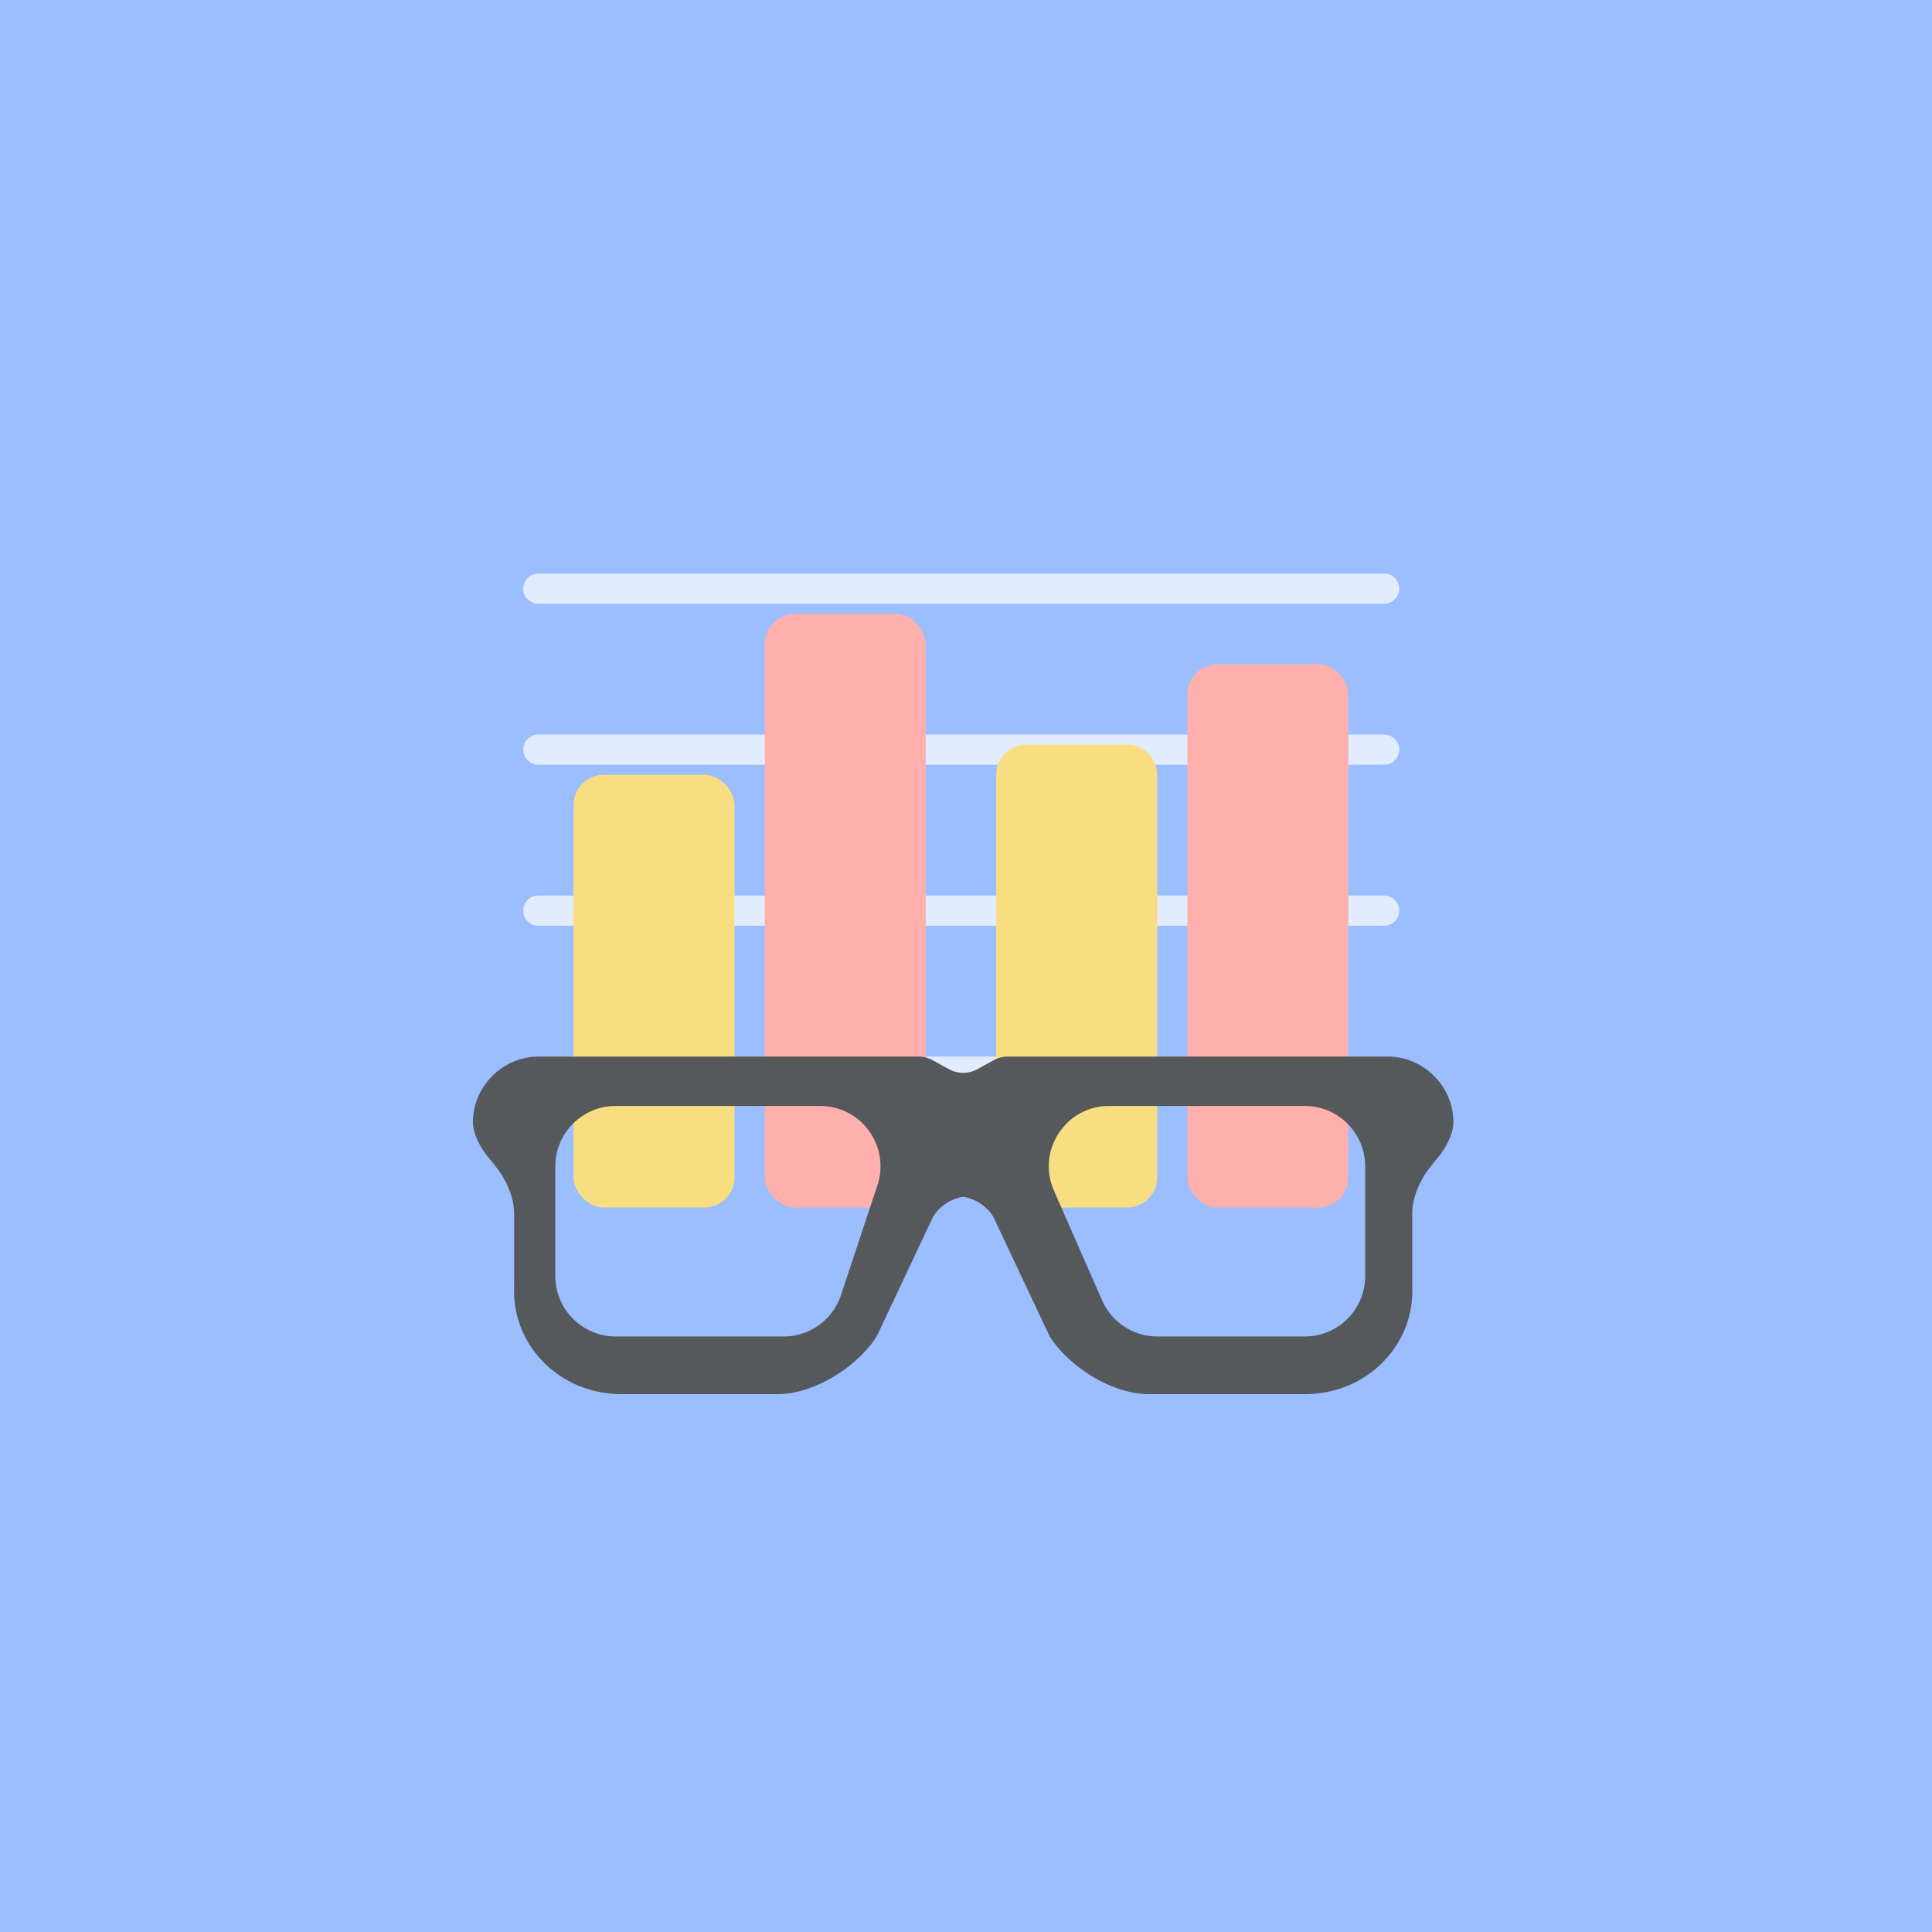 <svg xmlns="http://www.w3.org/2000/svg" width="192" height="192" fill="none">
  <rect width="100%" height="100%" fill="#9ABEFF" />
  <path stroke="#fff" stroke-linecap="round" stroke-opacity=".7" stroke-width="3"
    d="M53.5 58.5h84.054m-84.054 48h84.054M53.5 90.5h84.054M53.5 74.5h84.054" />
  <rect width="16" height="43" x="57" y="77" fill="#F9DE81" rx="3" />
  <rect width="16" height="59" x="76" y="61" fill="#FFB0AC" rx="3" />
  <path fill="#F9DE81" fill-rule="evenodd"
    d="M99 77a3 3 0 0 1 3-3h10a3 3 0 0 1 3 3v40a3 3 0 0 1-3 3h-10a3 3 0 0 1-3-3V77Z" clip-rule="evenodd" />
  <rect width="16" height="54" x="118" y="66" fill="#FFB0AC" rx="3" />
  <path fill="#56595B" fill-rule="evenodd"
    d="M92.715 105.377A3.003 3.003 0 0 0 91.26 105H53.551c-3.598 0-6.551 2.954-6.551 6.545 0 1.356 1.14 3.367 2.558 4.5l-1.022-.817c1.413 1.129 2.558 3.513 2.558 5.323v7.358c-.216 5.843 4.573 10.636 10.645 10.636h15.558c3.575 0 7.838-2.643 9.826-5.727l5.506-11.69c.52-1.104 1.842-2.019 3.092-2.19 1.25.171 2.572 1.086 3.092 2.19l5.506 11.69c1.988 3.084 6.251 5.727 9.826 5.727h15.558c6.071 0 10.861-4.793 10.645-10.636v-7.358c0-1.81 1.145-4.194 2.558-5.323l-1.022.817c1.418-1.133 2.558-3.144 2.558-4.5 0-3.591-2.953-6.545-6.551-6.545h-37.708a3 3 0 0 0-1.456.377l-1.55.86a2.998 2.998 0 0 1-2.912 0l-1.55-.86Zm-37.527 10.532a6 6 0 0 1 6-6h20.313c4.092 0 6.983 4.006 5.694 7.89l-3.62 10.909a6 6 0 0 1-5.695 4.11H61.188a6 6 0 0 1-6-6v-10.909Zm74.481-6a6 6 0 0 1 6 6v10.909a6 6 0 0 1-6 6h-14.647a5.998 5.998 0 0 1-5.493-3.587l-4.791-10.909c-1.741-3.965 1.163-8.413 5.493-8.413h19.438Z"
    clip-rule="evenodd" />
</svg>
